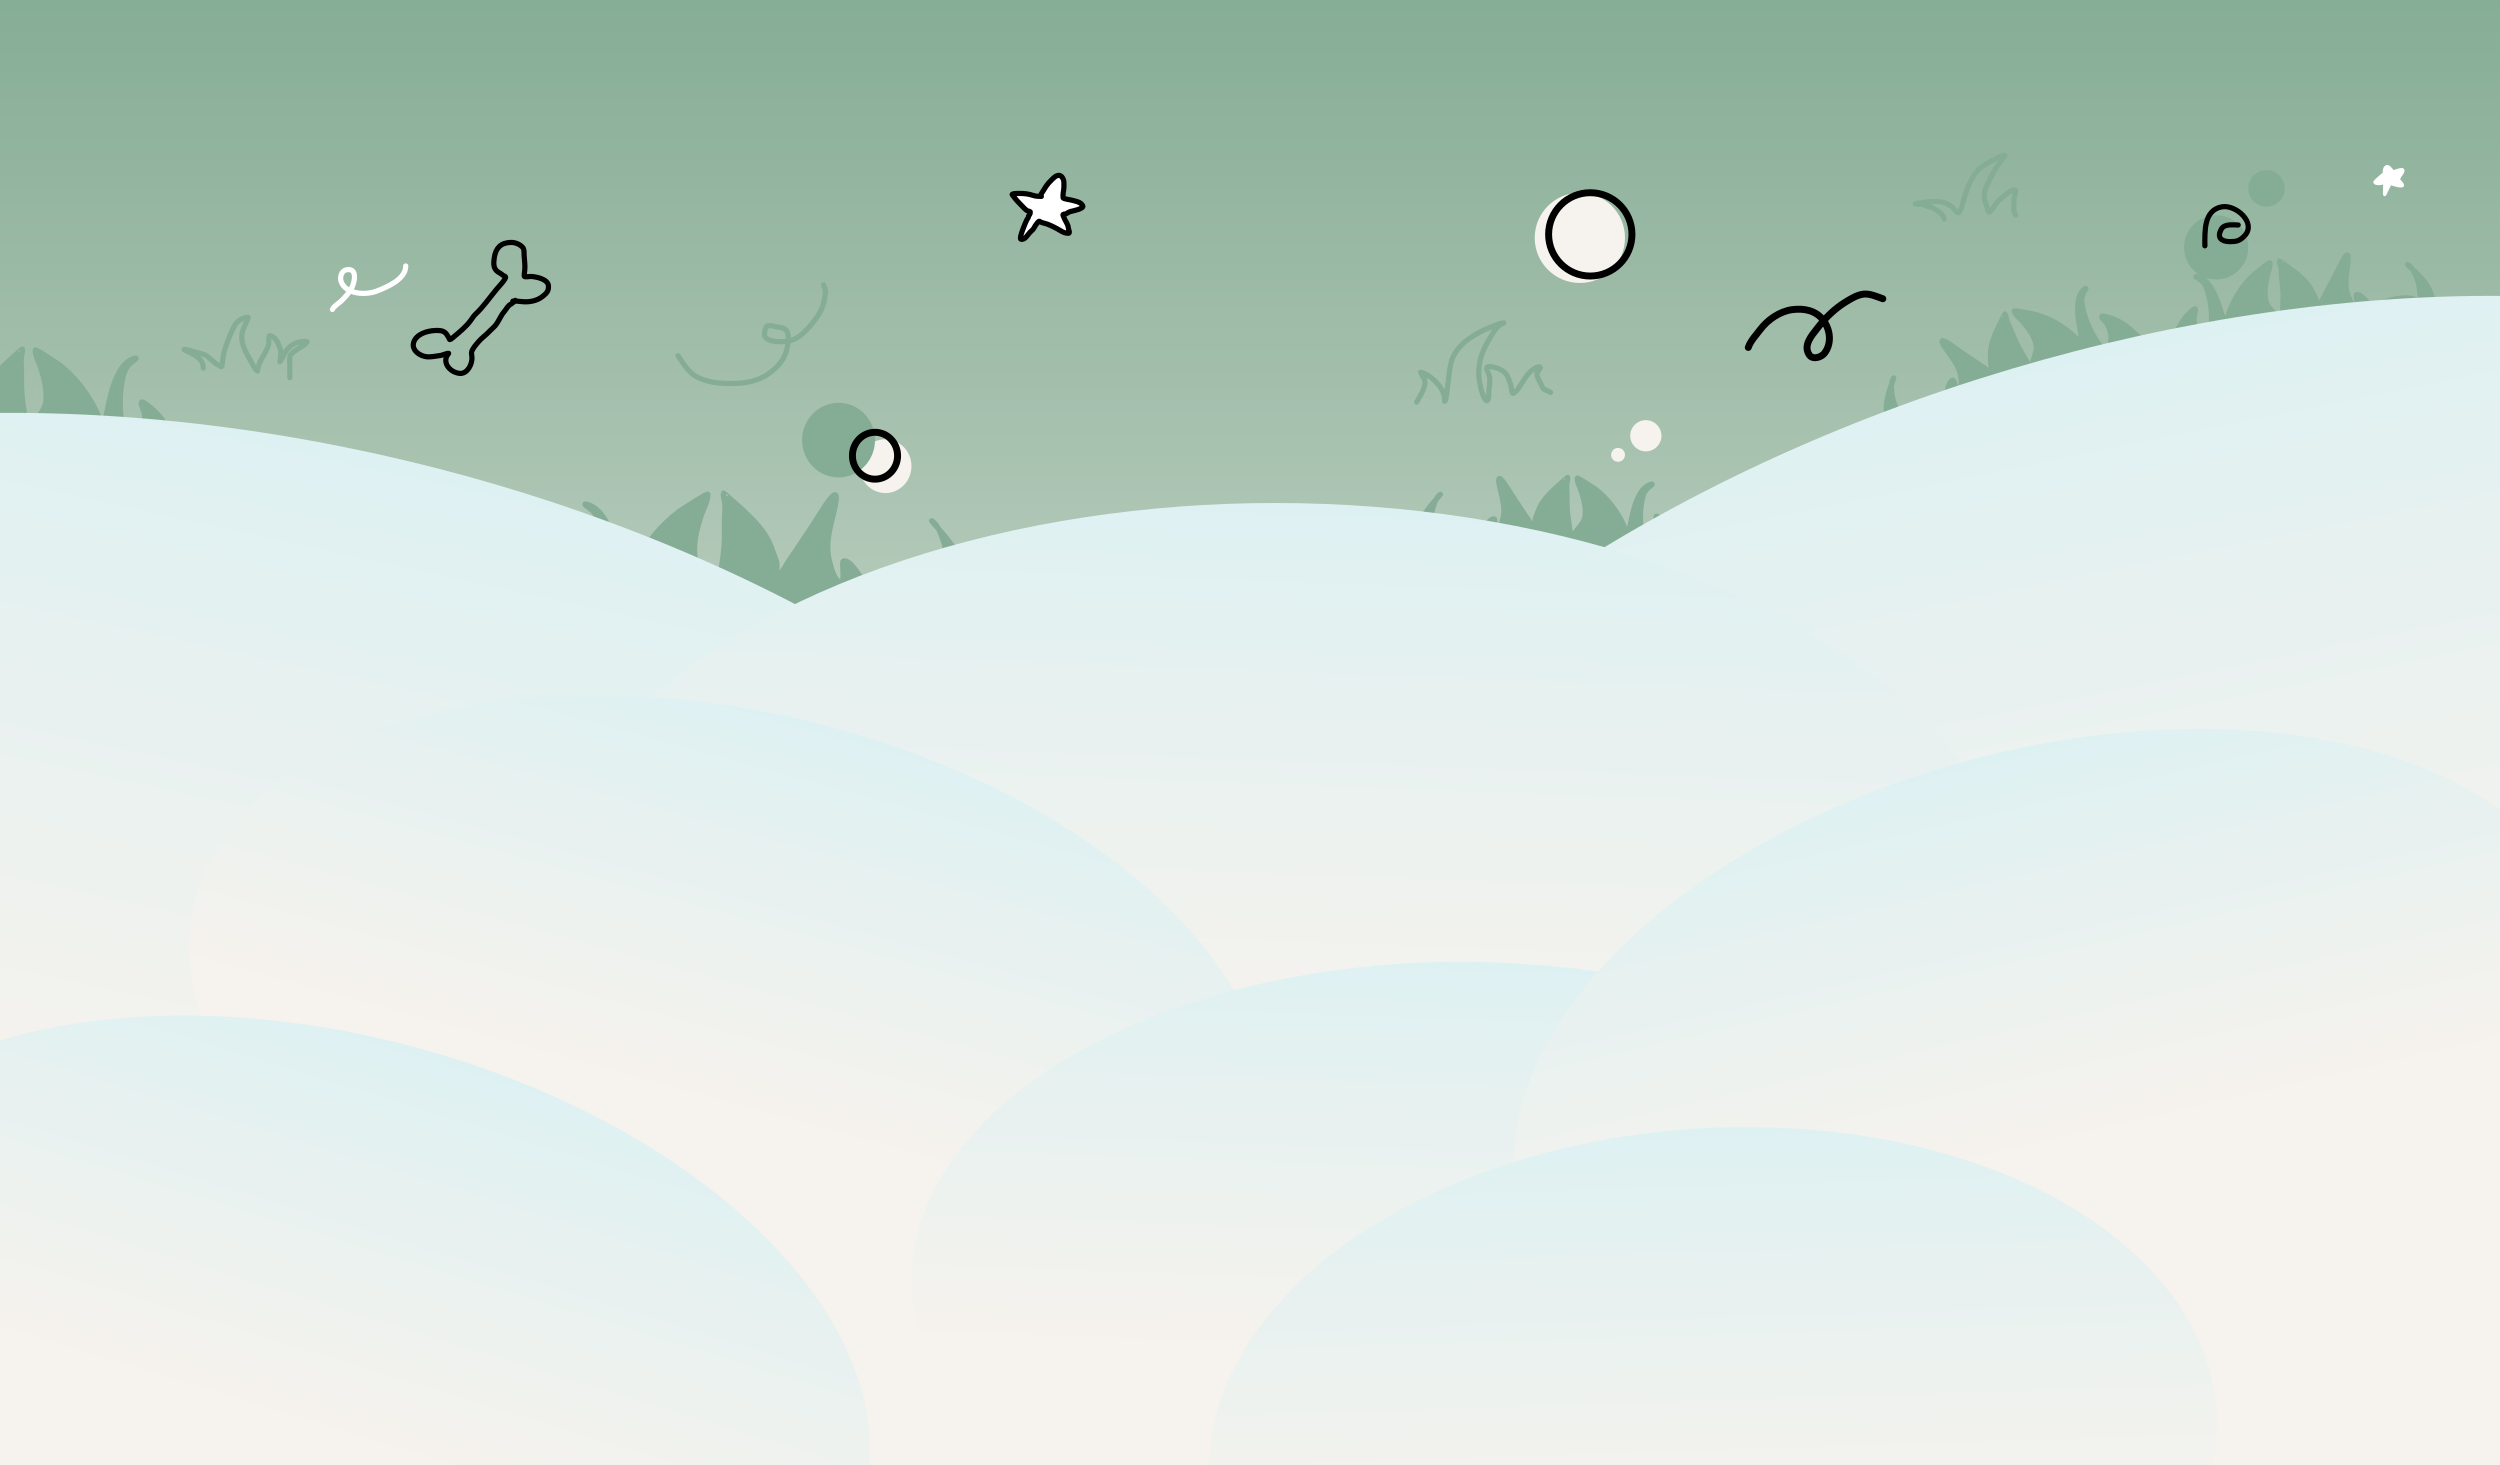 <svg width="1440" height="844" viewBox="0 0 1440 844" fill="none" xmlns="http://www.w3.org/2000/svg">
<rect x="0" y="0" width="1440" height="844" fill="#333333" stroke="none"/>
<g clip-path="url(#clip0_42_299)">
<rect width="1440" height="844" fill="url(#paint0_linear_42_299)"/>
<path d="M307 356C307 353.836 307.694 352.418 308.779 350.512C311.272 346.133 312.845 341.434 315.631 337.184C319.924 330.634 324.975 325.211 331.574 321.047C335.431 318.613 331.871 326.074 331.64 326.96C330.333 331.959 330.84 338.905 333.024 343.391C334.702 346.839 337.064 349.706 338.755 353.06C341.331 358.168 343.357 351.896 344.158 349.075C348.328 334.387 349.591 317.606 345.936 302.688C344.939 298.616 343.236 295.667 339.908 293.085C339.149 292.496 334.631 289.441 338.36 290.537C343.527 292.055 346.901 296.371 349.362 300.957C353.902 309.414 355.67 319.414 357.696 328.658C358.321 331.508 359.568 334.118 359.772 337.053C359.903 338.945 360.532 337.632 360.958 336.531C362.72 331.967 364.325 327.58 366.722 323.268C372.999 311.98 380.525 302.79 390.802 294.849C391.376 294.406 407.734 283.52 407.734 284.722C407.734 289.091 404.902 293.605 403.649 297.658C401.403 304.931 399.586 311.823 400.158 319.479C400.698 326.717 406.995 332.057 411.028 337.511C412.103 338.964 414.322 344.088 414.322 339.536C414.322 332.511 415.865 325.453 416.694 318.466C417.421 312.341 417.287 306.248 417.287 300.075C417.287 296.128 418.018 291.369 416.991 287.499C416.725 286.497 416.429 285.039 416.727 284.003C416.782 283.814 425.755 291.781 426.181 292.17C433.556 298.887 441.686 306.72 444.76 316.474C445.552 318.988 447.358 322.367 447.527 324.967C447.663 327.057 447.527 329.207 447.527 331.304C447.527 332.097 447.34 333.154 447.56 333.918C447.676 334.318 448.332 333.476 448.515 333.101C451.607 326.764 455.69 320.993 459.649 315.167C463.977 308.799 468.16 302.381 472.299 295.894C474.716 292.105 484.005 276.577 481.193 290.896C479.097 301.568 475.028 311.611 477.635 322.55C478.549 326.385 479.848 331.653 482.642 334.702C486.401 338.802 485.475 330.119 485.475 327.907C485.475 327.293 485.026 323.284 485.838 323.105C489.206 322.363 493.19 328.874 494.699 330.912C496.084 332.784 497.567 334.699 498.52 336.825C499.106 338.131 501.047 336.261 501.551 336.008C508.774 332.376 518.584 331.05 526.619 330.749C532.429 330.531 537.292 331.574 542.266 334.571C546.284 336.992 545.362 330.753 545.362 328.103C545.362 321.785 545.144 316.375 542.925 310.332C542.233 308.449 541.581 306.505 540.675 304.727C538.286 302.112 534.689 298.089 537.72 300.761C538.993 301.883 539.921 303.248 540.675 304.727C541.654 305.798 542.429 306.633 542.464 306.674C546.784 311.849 551.097 317.069 553.729 323.334C556.05 328.857 556.759 334.75 557.814 340.581C558.204 342.734 558.783 344.897 558.967 347.082C559.02 347.714 558.766 349.217 558.811 349.667L559 349.663C558.881 349.855 558.827 349.828 558.811 349.667L307 356Z" fill="#85AD95"/>
<path d="M307 356C307 353.836 307.694 352.418 308.779 350.512C311.272 346.133 312.845 341.434 315.631 337.184C319.924 330.634 324.975 325.211 331.574 321.047C335.431 318.613 331.871 326.074 331.64 326.96C330.333 331.959 330.84 338.905 333.024 343.391C334.702 346.838 337.064 349.706 338.755 353.06C341.331 358.168 343.357 351.896 344.158 349.075C348.328 334.387 349.591 317.606 345.936 302.688C344.939 298.616 343.236 295.667 339.908 293.085C339.149 292.496 334.631 289.441 338.36 290.537C343.527 292.055 346.901 296.371 349.362 300.957C353.902 309.414 355.67 319.414 357.696 328.658C358.321 331.508 359.568 334.118 359.772 337.053C359.903 338.945 360.532 337.632 360.958 336.531C362.72 331.967 364.325 327.58 366.722 323.268C372.999 311.98 380.525 302.79 390.802 294.849C391.376 294.406 407.734 283.52 407.734 284.722C407.734 289.091 404.902 293.605 403.649 297.658C401.403 304.931 399.586 311.823 400.158 319.479C400.698 326.717 406.995 332.057 411.028 337.511C412.103 338.964 414.322 344.088 414.322 339.536C414.322 332.511 415.865 325.453 416.694 318.466C417.421 312.341 417.287 306.248 417.287 300.075C417.287 296.128 418.018 291.369 416.991 287.499C416.725 286.497 416.429 285.039 416.727 284.003C416.782 283.814 425.755 291.781 426.181 292.17C433.556 298.887 441.686 306.72 444.76 316.474C445.552 318.988 447.358 322.367 447.527 324.967C447.663 327.057 447.527 329.207 447.527 331.304C447.527 332.097 447.34 333.154 447.56 333.918C447.675 334.318 448.332 333.476 448.515 333.101C451.607 326.764 455.69 320.993 459.649 315.167C463.977 308.799 468.16 302.381 472.299 295.894C474.716 292.105 484.005 276.577 481.193 290.896C479.097 301.568 475.028 311.611 477.635 322.55C478.549 326.385 479.848 331.653 482.642 334.702C486.401 338.802 485.475 330.119 485.475 327.907C485.475 327.293 485.026 323.284 485.838 323.105C489.207 322.363 493.19 328.874 494.699 330.912C496.084 332.784 497.567 334.699 498.52 336.825C499.106 338.131 501.047 336.261 501.551 336.008C508.774 332.376 518.584 331.05 526.619 330.749C532.429 330.531 537.292 331.574 542.266 334.571C546.284 336.992 545.362 330.753 545.362 328.103C545.362 321.785 545.144 316.375 542.925 310.332C541.657 306.882 540.523 303.232 537.72 300.761C533.446 296.994 542.346 306.533 542.464 306.674C546.784 311.849 551.097 317.069 553.729 323.334C556.05 328.857 556.759 334.75 557.814 340.581C558.204 342.734 558.783 344.897 558.967 347.082C559.039 347.939 558.546 350.396 559 349.663L307 356Z" stroke="#85AD95" stroke-width="3" stroke-linecap="round"/>
<path d="M103 261C103 259.197 102.43 258.015 101.539 256.427C99.491 252.778 98.199 248.862 95.911 245.32C92.384 239.861 88.235 235.343 82.814 231.872C79.646 229.844 82.57 236.062 82.76 236.8C83.834 240.966 83.418 246.754 81.624 250.492C80.245 253.365 78.305 255.755 76.915 258.55C74.8 262.806 73.136 257.58 72.478 255.229C69.052 242.989 68.014 229.005 71.016 216.574C71.836 213.18 73.235 210.723 75.968 208.57C76.591 208.08 80.303 205.534 77.24 206.447C72.996 207.712 70.225 211.309 68.202 215.131C64.474 222.179 63.021 230.512 61.356 238.215C60.843 240.59 59.819 242.765 59.652 245.211C59.544 246.787 59.027 245.693 58.678 244.776C57.23 240.972 55.911 237.316 53.942 233.724C48.787 224.317 42.604 216.659 34.162 210.04C33.691 209.671 20.254 200.6 20.254 201.602C20.254 205.242 22.581 209.004 23.609 212.382C25.455 218.442 26.947 224.186 26.478 230.566C26.034 236.597 20.861 241.047 17.548 245.592C16.665 246.804 14.842 251.074 14.842 247.28C14.842 241.426 13.575 235.544 12.894 229.722C12.297 224.617 12.407 219.54 12.407 214.396C12.407 211.107 11.807 207.141 12.651 203.916C12.869 203.081 13.112 201.866 12.867 201.003C12.822 200.845 5.452 207.484 5.101 207.808C-0.957 213.406 -7.635 219.933 -10.16 228.061C-10.811 230.157 -12.294 232.972 -12.433 235.139C-12.545 236.881 -12.433 238.672 -12.433 240.42C-12.433 241.081 -12.279 241.962 -12.46 242.598C-12.555 242.932 -13.094 242.23 -13.245 241.917C-15.784 236.637 -19.138 231.828 -22.391 226.973C-25.946 221.665 -29.381 216.318 -32.781 210.912C-34.767 207.754 -42.397 194.814 -40.087 206.747C-38.365 215.64 -35.023 224.009 -37.165 233.125C-37.916 236.32 -38.982 240.711 -41.278 243.251C-44.365 246.668 -43.605 239.433 -43.605 237.589C-43.605 237.077 -43.236 233.736 -43.902 233.587C-46.67 232.969 -49.942 238.395 -51.181 240.094C-52.319 241.653 -53.538 243.249 -54.32 245.021C-54.801 246.109 -56.396 244.551 -56.809 244.34C-62.743 241.314 -70.801 240.208 -77.401 239.957C-82.174 239.776 -86.168 240.645 -90.254 243.142C-93.555 245.16 -92.798 239.961 -92.798 237.752C-92.798 232.487 -92.619 227.979 -90.795 222.944C-90.227 221.374 -89.691 219.754 -88.947 218.273C-86.985 216.094 -84.03 212.741 -86.52 214.968C-87.566 215.903 -88.328 217.04 -88.947 218.273C-89.751 219.165 -90.388 219.861 -90.416 219.895C-93.965 224.207 -97.508 228.558 -99.671 233.778C-101.577 238.381 -102.159 243.292 -103.026 248.151C-103.346 249.945 -103.822 251.748 -103.973 253.568C-104.017 254.095 -103.808 255.347 -103.845 255.723L-104 255.719C-103.902 255.879 -103.858 255.857 -103.845 255.723L103 261Z" fill="#85AD95"/>
<path d="M103 261C103 259.197 102.43 258.015 101.539 256.427C99.491 252.778 98.199 248.862 95.911 245.32C92.384 239.861 88.235 235.343 82.814 231.872C79.646 229.844 82.57 236.062 82.76 236.8C83.834 240.966 83.418 246.754 81.624 250.492C80.245 253.365 78.305 255.755 76.915 258.55C74.8 262.806 73.136 257.58 72.478 255.229C69.052 242.989 68.014 229.005 71.016 216.574C71.836 213.18 73.235 210.723 75.968 208.57C76.591 208.08 80.303 205.534 77.24 206.447C72.996 207.712 70.225 211.309 68.202 215.131C64.474 222.179 63.021 230.512 61.356 238.215C60.843 240.59 59.819 242.765 59.652 245.211C59.544 246.787 59.027 245.693 58.678 244.776C57.23 240.972 55.911 237.316 53.942 233.724C48.787 224.317 42.604 216.659 34.162 210.04C33.691 209.671 20.254 200.6 20.254 201.602C20.254 205.242 22.581 209.004 23.609 212.382C25.455 218.442 26.947 224.186 26.478 230.566C26.034 236.597 20.861 241.047 17.548 245.592C16.665 246.804 14.842 251.074 14.842 247.28C14.842 241.426 13.575 235.544 12.894 229.722C12.297 224.617 12.407 219.54 12.407 214.396C12.407 211.107 11.807 207.141 12.651 203.916C12.869 203.081 13.112 201.866 12.867 201.003C12.822 200.845 5.452 207.484 5.101 207.808C-0.957 213.406 -7.635 219.933 -10.16 228.061C-10.811 230.157 -12.294 232.972 -12.433 235.139C-12.545 236.881 -12.433 238.672 -12.433 240.42C-12.433 241.081 -12.279 241.962 -12.46 242.598C-12.555 242.932 -13.094 242.23 -13.245 241.917C-15.784 236.637 -19.138 231.828 -22.391 226.973C-25.946 221.665 -29.381 216.318 -32.781 210.912C-34.767 207.754 -42.397 194.814 -40.087 206.747C-38.365 215.64 -35.023 224.009 -37.165 233.125C-37.916 236.32 -38.982 240.711 -41.278 243.251C-44.365 246.668 -43.605 239.433 -43.605 237.589C-43.605 237.077 -43.236 233.736 -43.902 233.587C-46.67 232.969 -49.942 238.395 -51.181 240.094C-52.319 241.653 -53.538 243.249 -54.32 245.021C-54.801 246.109 -56.396 244.551 -56.809 244.34C-62.743 241.314 -70.801 240.208 -77.401 239.957C-82.174 239.776 -86.168 240.645 -90.254 243.142C-93.555 245.16 -92.798 239.961 -92.798 237.752C-92.798 232.487 -92.619 227.979 -90.795 222.944C-89.754 220.068 -88.823 217.027 -86.52 214.968C-83.01 211.828 -90.32 219.778 -90.416 219.895C-93.965 224.207 -97.508 228.558 -99.671 233.778C-101.577 238.381 -102.159 243.292 -103.026 248.151C-103.346 249.945 -103.822 251.748 -103.973 253.568C-104.032 254.283 -103.627 256.33 -104 255.719L103 261Z" stroke="#85AD95" stroke-width="3" stroke-linecap="round"/>
<path d="M970 319C970 317.678 969.576 316.811 968.913 315.646C967.39 312.97 966.428 310.099 964.726 307.501C962.102 303.498 959.015 300.185 954.982 297.64C952.626 296.153 954.801 300.712 954.942 301.253C955.741 304.308 955.431 308.553 954.097 311.294C953.071 313.401 951.628 315.153 950.594 317.203C949.02 320.325 947.782 316.492 947.293 314.768C944.744 305.792 943.972 295.537 946.205 286.421C946.815 283.932 947.856 282.13 949.889 280.552C950.353 280.192 953.115 278.325 950.836 278.995C947.678 279.922 945.616 282.56 944.112 285.363C941.338 290.531 940.257 296.642 939.019 302.291C938.637 304.033 937.875 305.628 937.751 307.422C937.67 308.577 937.286 307.775 937.026 307.102C935.949 304.313 934.968 301.632 933.503 298.997C929.667 292.099 925.068 286.483 918.787 281.63C918.437 281.359 908.44 274.706 908.44 275.441C908.44 278.111 910.171 280.869 910.936 283.346C912.31 287.791 913.42 292.003 913.07 296.682C912.74 301.105 908.892 304.368 906.427 307.701C905.77 308.589 904.414 311.721 904.414 308.939C904.414 304.646 903.471 300.332 902.965 296.063C902.521 292.319 902.602 288.596 902.602 284.824C902.602 282.411 902.156 279.503 902.784 277.138C902.946 276.526 903.127 275.635 902.945 275.002C902.911 274.886 897.428 279.755 897.167 279.993C892.66 284.098 887.692 288.884 885.813 294.845C885.329 296.382 884.226 298.446 884.122 300.035C884.039 301.313 884.122 302.626 884.122 303.908C884.122 304.393 884.237 305.039 884.102 305.505C884.032 305.75 883.63 305.235 883.518 305.006C881.629 301.134 879.134 297.607 876.714 294.047C874.069 290.155 871.513 286.233 868.984 282.268C867.507 279.953 861.83 270.464 863.549 279.214C864.83 285.736 867.316 291.873 865.723 298.558C865.164 300.902 864.371 304.121 862.663 305.984C860.366 308.49 860.932 303.184 860.932 301.832C860.932 301.457 861.206 299.007 860.71 298.897C858.652 298.444 856.217 302.423 855.295 303.669C854.448 304.813 853.542 305.983 852.96 307.282C852.602 308.08 851.416 306.937 851.108 306.783C846.694 304.563 840.698 303.753 835.788 303.569C832.238 303.436 829.266 304.073 826.226 305.904C823.771 307.384 824.334 303.571 824.334 301.952C824.334 298.091 824.467 294.785 825.824 291.092C826.247 289.941 826.645 288.753 827.199 287.667C828.659 286.069 830.857 283.61 829.004 285.243C828.227 285.929 827.659 286.763 827.199 287.667C826.601 288.321 826.126 288.831 826.106 288.856C823.465 292.019 820.829 295.209 819.221 299.037C817.803 302.412 817.37 306.014 816.725 309.578C816.487 310.893 816.132 312.215 816.02 313.55C815.988 313.937 816.143 314.855 816.116 315.13L816 315.127C816.073 315.245 816.106 315.228 816.116 315.13L970 319Z" fill="#85AD95"/>
<path d="M970 319C970 317.678 969.576 316.811 968.913 315.646C967.39 312.97 966.428 310.099 964.726 307.501C962.102 303.498 959.015 300.185 954.982 297.64C952.626 296.153 954.801 300.712 954.942 301.253C955.741 304.308 955.431 308.553 954.097 311.294C953.071 313.401 951.628 315.153 950.594 317.203C949.02 320.325 947.782 316.492 947.293 314.768C944.744 305.792 943.972 295.537 946.205 286.421C946.815 283.932 947.856 282.13 949.889 280.552C950.353 280.192 953.115 278.325 950.836 278.995C947.678 279.922 945.616 282.56 944.112 285.363C941.338 290.531 940.257 296.642 939.019 302.291C938.637 304.033 937.875 305.628 937.751 307.422C937.67 308.577 937.286 307.775 937.026 307.102C935.949 304.313 934.968 301.632 933.503 298.997C929.667 292.099 925.068 286.483 918.787 281.63C918.437 281.359 908.44 274.706 908.44 275.441C908.44 278.111 910.171 280.869 910.936 283.346C912.31 287.791 913.42 292.003 913.07 296.682C912.74 301.105 908.892 304.368 906.427 307.701C905.77 308.589 904.414 311.721 904.414 308.939C904.414 304.646 903.471 300.332 902.965 296.063C902.521 292.319 902.602 288.596 902.602 284.824C902.602 282.411 902.156 279.503 902.784 277.138C902.946 276.526 903.127 275.635 902.945 275.002C902.911 274.886 897.428 279.755 897.167 279.993C892.66 284.098 887.692 288.884 885.813 294.845C885.329 296.382 884.226 298.446 884.122 300.035C884.039 301.313 884.122 302.626 884.122 303.908C884.122 304.393 884.237 305.039 884.102 305.505C884.032 305.75 883.63 305.235 883.518 305.006C881.629 301.134 879.134 297.607 876.714 294.047C874.069 290.155 871.513 286.233 868.984 282.268C867.507 279.953 861.83 270.464 863.549 279.214C864.83 285.736 867.316 291.873 865.723 298.558C865.164 300.902 864.371 304.121 862.663 305.984C860.366 308.49 860.932 303.184 860.932 301.832C860.932 301.457 861.206 299.007 860.71 298.897C858.652 298.444 856.217 302.423 855.295 303.669C854.448 304.813 853.542 305.983 852.96 307.282C852.602 308.08 851.416 306.937 851.108 306.783C846.694 304.563 840.698 303.753 835.789 303.569C832.238 303.436 829.266 304.073 826.226 305.904C823.771 307.384 824.334 303.571 824.334 301.952C824.334 298.091 824.467 294.785 825.824 291.092C826.598 288.983 827.291 286.753 829.004 285.243C831.616 282.941 826.177 288.77 826.106 288.856C823.465 292.019 820.829 295.209 819.221 299.037C817.803 302.412 817.37 306.014 816.725 309.578C816.487 310.893 816.132 312.215 816.02 313.55C815.976 314.074 816.277 315.575 816 315.127L970 319Z" stroke="#85AD95" stroke-width="3" stroke-linecap="round"/>
<path d="M1233.6 196.19C1233.09 194.966 1232.37 194.324 1231.32 193.498C1228.89 191.598 1226.92 189.305 1224.36 187.546C1220.41 184.836 1216.3 182.938 1211.6 182.111C1208.86 181.627 1212.6 185.023 1212.94 185.47C1214.83 187.995 1216.15 192.04 1215.96 195.083C1215.81 197.422 1215.13 199.59 1214.95 201.879C1214.68 205.364 1212.08 202.286 1210.98 200.876C1205.22 193.534 1200.62 184.336 1199.23 175.053C1198.85 172.519 1199.13 170.457 1200.42 168.226C1200.71 167.717 1202.56 164.943 1200.7 166.426C1198.13 168.481 1197.22 171.703 1196.89 174.867C1196.28 180.701 1197.6 186.766 1198.59 192.463C1198.9 194.22 1198.8 195.984 1199.36 197.692C1199.73 198.792 1199.07 198.195 1198.57 197.671C1196.52 195.497 1194.59 193.388 1192.24 191.504C1186.08 186.573 1179.69 183.118 1172.04 181.006C1171.62 180.888 1159.84 178.519 1160.12 179.199C1161.13 181.669 1163.78 183.567 1165.43 185.569C1168.38 189.162 1171 192.64 1172.45 197.102C1173.82 201.321 1171.5 205.798 1170.48 209.817C1170.21 210.887 1170.14 214.299 1169.09 211.725C1167.46 207.752 1164.95 204.117 1162.87 200.358C1161.04 197.061 1159.7 193.584 1158.27 190.094C1157.36 187.861 1155.85 185.339 1155.53 182.912C1155.45 182.284 1155.28 181.391 1154.87 180.874C1154.8 180.78 1151.56 187.363 1151.41 187.682C1148.8 193.188 1146.01 199.5 1146.53 205.728C1146.67 207.334 1146.43 209.663 1146.93 211.172C1147.34 212.386 1147.92 213.57 1148.4 214.756C1148.58 215.205 1148.94 215.759 1148.99 216.242C1149.01 216.495 1148.45 216.171 1148.26 216.001C1145.04 213.133 1141.4 210.815 1137.81 208.436C1133.89 205.836 1130.04 203.175 1126.19 200.465C1123.95 198.881 1115.1 192.25 1120.01 199.697C1123.66 205.248 1128.29 209.985 1129.35 216.776C1129.72 219.156 1130.2 222.436 1129.33 224.807C1128.15 227.996 1126.66 222.872 1126.15 221.62C1126.01 221.273 1125.34 218.902 1124.84 218.989C1122.76 219.349 1122.01 223.953 1121.63 225.455C1121.28 226.835 1120.89 228.261 1120.84 229.684C1120.81 230.559 1119.28 229.95 1118.94 229.924C1114.01 229.542 1108.15 231.063 1103.54 232.753C1100.21 233.975 1097.7 235.69 1095.58 238.537C1093.86 240.837 1092.94 237.095 1092.33 235.596C1090.87 232.023 1089.74 228.912 1089.59 224.981C1089.55 223.756 1089.47 222.506 1089.57 221.29C1090.31 219.258 1091.42 216.15 1090.32 218.363C1089.86 219.292 1089.65 220.279 1089.57 221.29C1089.26 222.123 1089.02 222.774 1089.01 222.805C1087.76 226.732 1086.53 230.683 1086.49 234.836C1086.46 238.497 1087.42 241.994 1088.17 245.536C1088.45 246.843 1088.63 248.201 1089.03 249.479C1089.14 249.849 1089.64 250.64 1089.71 250.905L1089.61 250.946C1089.72 251.028 1089.74 251 1089.71 250.905L1233.6 196.19Z" fill="#85AD95"/>
<path d="M1233.6 196.19C1233.09 194.966 1232.37 194.324 1231.32 193.498C1228.89 191.598 1226.92 189.305 1224.36 187.546C1220.41 184.836 1216.3 182.938 1211.6 182.111C1208.86 181.627 1212.6 185.023 1212.94 185.47C1214.83 187.995 1216.15 192.04 1215.96 195.083C1215.81 197.422 1215.13 199.59 1214.95 201.879C1214.68 205.364 1212.08 202.286 1210.98 200.876C1205.22 193.534 1200.62 184.336 1199.23 175.053C1198.85 172.519 1199.13 170.457 1200.42 168.226C1200.71 167.717 1202.56 164.943 1200.7 166.426C1198.13 168.481 1197.22 171.703 1196.89 174.867C1196.28 180.701 1197.6 186.766 1198.59 192.463C1198.9 194.22 1198.8 195.984 1199.36 197.692C1199.73 198.792 1199.07 198.195 1198.57 197.671C1196.52 195.497 1194.59 193.388 1192.24 191.504C1186.08 186.573 1179.69 183.118 1172.04 181.006C1171.62 180.888 1159.84 178.519 1160.12 179.199C1161.13 181.669 1163.78 183.567 1165.43 185.569C1168.38 189.162 1171 192.64 1172.45 197.102C1173.82 201.321 1171.5 205.798 1170.48 209.817C1170.21 210.887 1170.14 214.299 1169.09 211.725C1167.46 207.752 1164.95 204.117 1162.87 200.358C1161.04 197.061 1159.7 193.584 1158.27 190.094C1157.36 187.861 1155.85 185.339 1155.53 182.912C1155.45 182.284 1155.28 181.391 1154.87 180.874C1154.8 180.78 1151.56 187.363 1151.41 187.682C1148.8 193.188 1146.01 199.5 1146.53 205.728C1146.67 207.334 1146.43 209.663 1146.93 211.172C1147.34 212.386 1147.92 213.57 1148.4 214.756C1148.58 215.205 1148.94 215.759 1148.99 216.242C1149.01 216.495 1148.45 216.171 1148.26 216.001C1145.04 213.133 1141.4 210.815 1137.81 208.436C1133.89 205.836 1130.04 203.175 1126.19 200.465C1123.95 198.881 1115.1 192.25 1120.01 199.697C1123.66 205.248 1128.29 209.985 1129.35 216.776C1129.72 219.156 1130.2 222.436 1129.33 224.807C1128.15 227.996 1126.66 222.872 1126.15 221.62C1126.01 221.273 1125.34 218.902 1124.84 218.989C1122.76 219.349 1122.01 223.953 1121.63 225.455C1121.28 226.835 1120.89 228.261 1120.84 229.684C1120.81 230.559 1119.28 229.95 1118.94 229.924C1114.01 229.542 1108.15 231.063 1103.54 232.753C1100.21 233.975 1097.7 235.69 1095.58 238.537C1093.86 240.837 1092.94 237.095 1092.33 235.596C1090.87 232.023 1089.74 228.912 1089.59 224.981C1089.51 222.736 1089.31 220.41 1090.32 218.363C1091.87 215.243 1089.04 222.699 1089.01 222.805C1087.76 226.732 1086.53 230.683 1086.49 234.836C1086.46 238.497 1087.42 241.994 1088.17 245.536C1088.45 246.843 1088.63 248.201 1089.03 249.479C1089.19 249.981 1090.03 251.256 1089.61 250.946L1233.6 196.19Z" stroke="#85AD95" stroke-width="3" stroke-linecap="round"/>
<path d="M1250.77 201.062C1250.64 199.747 1250.97 198.841 1251.51 197.613C1252.74 194.794 1253.4 191.838 1254.82 189.078C1257.02 184.823 1259.74 181.207 1263.49 178.257C1265.68 176.533 1263.99 181.294 1263.91 181.846C1263.43 184.968 1264.18 189.157 1265.79 191.745C1267.03 193.734 1268.65 195.327 1269.89 197.258C1271.78 200.199 1272.61 196.259 1272.92 194.493C1274.52 185.301 1274.22 175.022 1271.05 166.186C1270.19 163.775 1268.97 162.09 1266.78 160.732C1266.28 160.422 1263.34 158.852 1265.68 159.282C1268.91 159.876 1271.24 162.285 1273.03 164.917C1276.32 169.769 1278.03 175.734 1279.85 181.224C1280.41 182.917 1281.33 184.424 1281.65 186.195C1281.85 187.336 1282.14 186.498 1282.33 185.802C1283.11 182.916 1283.81 180.148 1284.99 177.375C1288.09 170.115 1292.08 164.052 1297.83 158.572C1298.15 158.266 1307.4 150.611 1307.47 151.342C1307.75 153.997 1306.32 156.921 1305.81 159.464C1304.91 164.027 1304.24 168.332 1305.08 172.948C1305.86 177.313 1310.03 180.159 1312.83 183.218C1313.57 184.033 1315.25 187.007 1314.96 184.24C1314.51 179.97 1315 175.582 1315.06 171.283C1315.11 167.513 1314.65 163.819 1314.25 160.067C1314 157.668 1314.15 154.729 1313.28 152.442C1313.05 151.85 1312.78 150.983 1312.89 150.334C1312.91 150.216 1318.87 154.488 1319.16 154.697C1324.07 158.312 1329.51 162.556 1331.99 168.289C1332.64 169.767 1333.95 171.706 1334.22 173.276C1334.43 174.538 1334.48 175.853 1334.62 177.128C1334.67 177.609 1334.62 178.264 1334.8 178.714C1334.9 178.95 1335.25 178.397 1335.33 178.157C1336.81 174.109 1338.92 170.342 1340.96 166.55C1343.19 162.404 1345.32 158.238 1347.43 154.032C1348.65 151.576 1353.31 141.548 1352.51 150.429C1351.92 157.049 1350.08 163.412 1352.36 169.895C1353.16 172.167 1354.28 175.287 1356.18 176.963C1358.72 179.216 1357.61 173.998 1357.47 172.653C1357.43 172.28 1356.9 169.871 1357.38 169.711C1359.38 169.046 1362.22 172.751 1363.26 173.894C1364.23 174.944 1365.25 176.013 1365.96 177.245C1366.4 178.002 1367.46 176.742 1367.75 176.556C1371.91 173.89 1377.79 172.46 1382.65 171.767C1386.17 171.266 1389.19 171.591 1392.41 173.097C1395 174.313 1394.05 170.58 1393.88 168.969C1393.48 165.129 1393 161.854 1391.27 158.323C1390.73 157.222 1390.21 156.082 1389.55 155.059C1387.93 153.621 1385.49 151.404 1387.5 152.836C1388.34 153.437 1388.99 154.208 1389.55 155.059C1390.21 155.648 1390.73 156.106 1390.76 156.128C1393.71 158.999 1396.66 161.898 1398.66 165.539C1400.42 168.748 1401.23 172.286 1402.24 175.763C1402.61 177.046 1403.1 178.324 1403.35 179.641C1403.43 180.021 1403.37 180.951 1403.42 181.222L1403.54 181.207C1403.48 181.331 1403.44 181.318 1403.42 181.222L1250.77 201.062Z" fill="#85AD95"/>
<path d="M1250.77 201.062C1250.64 199.747 1250.97 198.841 1251.51 197.613C1252.74 194.794 1253.4 191.838 1254.82 189.078C1257.02 184.823 1259.74 181.207 1263.49 178.257C1265.68 176.533 1263.99 181.294 1263.91 181.846C1263.43 184.968 1264.18 189.157 1265.79 191.745C1267.03 193.734 1268.65 195.327 1269.89 197.258C1271.78 200.199 1272.61 196.259 1272.92 194.493C1274.52 185.301 1274.22 175.022 1271.05 166.186C1270.19 163.775 1268.97 162.09 1266.78 160.732C1266.28 160.422 1263.34 158.852 1265.68 159.282C1268.91 159.876 1271.24 162.285 1273.03 164.917C1276.32 169.769 1278.03 175.734 1279.85 181.224C1280.41 182.917 1281.33 184.424 1281.65 186.195C1281.85 187.336 1282.14 186.498 1282.33 185.802C1283.11 182.916 1283.81 180.148 1284.99 177.375C1288.09 170.115 1292.08 164.052 1297.83 158.572C1298.15 158.266 1307.4 150.611 1307.47 151.342C1307.75 153.997 1306.32 156.921 1305.81 159.464C1304.91 164.027 1304.24 168.332 1305.08 172.948C1305.86 177.313 1310.03 180.159 1312.83 183.218C1313.57 184.033 1315.25 187.007 1314.96 184.24C1314.51 179.97 1315 175.582 1315.06 171.283C1315.11 167.513 1314.65 163.819 1314.25 160.067C1314 157.668 1314.15 154.729 1313.28 152.442C1313.05 151.85 1312.78 150.983 1312.89 150.334C1312.91 150.216 1318.87 154.488 1319.16 154.697C1324.07 158.312 1329.51 162.556 1331.99 168.289C1332.64 169.767 1333.95 171.706 1334.22 173.276C1334.43 174.538 1334.48 175.853 1334.62 177.128C1334.67 177.609 1334.62 178.264 1334.8 178.714C1334.9 178.95 1335.25 178.397 1335.33 178.157C1336.81 174.109 1338.92 170.342 1340.96 166.55C1343.19 162.404 1345.32 158.238 1347.43 154.032C1348.65 151.576 1353.31 141.548 1352.51 150.429C1351.92 157.049 1350.08 163.412 1352.36 169.895C1353.16 172.167 1354.28 175.287 1356.18 176.963C1358.72 179.216 1357.61 173.998 1357.47 172.653C1357.43 172.28 1356.9 169.871 1357.38 169.711C1359.38 169.046 1362.22 172.751 1363.26 173.894C1364.23 174.944 1365.25 176.013 1365.96 177.245C1366.4 178.002 1367.46 176.742 1367.75 176.556C1371.91 173.89 1377.79 172.46 1382.65 171.767C1386.17 171.266 1389.19 171.591 1392.41 173.097C1395 174.313 1394.05 170.58 1393.88 168.969C1393.48 165.129 1393 161.854 1391.27 158.323C1390.28 156.306 1389.36 154.16 1387.5 152.836C1384.66 150.818 1390.68 156.05 1390.76 156.128C1393.71 158.999 1396.66 161.898 1398.66 165.539C1400.42 168.748 1401.23 172.286 1402.24 175.763C1402.61 177.046 1403.1 178.324 1403.35 179.641C1403.45 180.157 1403.31 181.681 1403.54 181.207L1250.77 201.062Z" stroke="#85AD95" stroke-width="3" stroke-linecap="round"/>
<ellipse cx="583.599" cy="333.23" rx="583.599" ry="333.23" transform="matrix(0.984 0.178 -0.072 0.997 -396.14 149.785)" fill="url(#paint1_linear_42_299)"/>
<ellipse cx="587.667" cy="332.276" rx="587.667" ry="332.276" transform="matrix(0.973 -0.233 0.095 0.995 642 334.586)" fill="url(#paint2_linear_42_299)"/>
<ellipse cx="587.667" cy="332.276" rx="587.667" ry="332.276" transform="matrix(0.973 -0.233 0.095 0.995 956 585.586)" fill="#F6F2ED"/>
<ellipse cx="430.987" cy="249.441" rx="430.987" ry="249.441" transform="matrix(1 0.001 -0.001 1 304.269 289.303)" fill="url(#paint3_linear_42_299)"/>
<ellipse cx="316.788" cy="183.346" rx="316.788" ry="183.346" transform="matrix(0.974 0.229 -0.228 0.974 153.541 342)" fill="url(#paint4_linear_42_299)"/>
<ellipse cx="316.788" cy="183.346" rx="316.788" ry="183.346" transform="matrix(1 0 0.001 1 525 554)" fill="url(#paint5_linear_42_299)"/>
<ellipse cx="316.788" cy="183.346" rx="316.788" ry="183.346" transform="matrix(0.966 0.259 -0.258 0.966 -67.382 521)" fill="url(#paint6_linear_42_299)"/>
<ellipse cx="316.788" cy="183.346" rx="316.788" ry="183.346" transform="matrix(0.966 -0.259 0.26 0.966 828 519.981)" fill="url(#paint7_linear_42_299)"/>
<ellipse cx="290.449" cy="183.346" rx="290.449" ry="183.346" transform="matrix(0.998 -0.07 0.071 0.997 684 670.619)" fill="url(#paint8_linear_42_299)"/>
<path d="M1007 200.118C1008.34 196.274 1011.48 193.034 1013.9 189.821C1018.17 184.159 1025.19 179.314 1032.28 178.357C1039.03 177.446 1046.03 178.764 1050.28 184.531C1054.27 189.939 1055.27 197.918 1050.85 203.506C1049.03 205.813 1044.14 207.424 1042.15 204.431C1038.44 198.861 1043.49 193.34 1046.95 188.865C1051.48 183.004 1056.8 177.801 1063.11 173.912C1066.09 172.068 1070 169.707 1073.59 169.4C1077.29 169.082 1081.07 170.88 1084.5 172.073" stroke="black" stroke-width="4" stroke-linecap="round"/>
<circle cx="910" cy="137" r="26" fill="#F6F2ED"/>
<circle cx="4" cy="4" r="4" transform="matrix(1 0 0 -1 928 266)" fill="#F6F2ED"/>
<circle cx="9" cy="9" r="9" transform="matrix(1 0 0 -1 939 260)" fill="#F6F2ED"/>
<ellipse cx="15" cy="15.5" rx="15" ry="15.5" transform="matrix(1 0 0 -1 495 284)" fill="#F6F2ED"/>
<ellipse cx="21" cy="21.5" rx="21" ry="21.5" transform="matrix(1 0 0 -1 462 275)" fill="#85AD95"/>
<circle cx="10.5" cy="10.5" r="10.5" transform="matrix(1 0 0 -1 1295 119)" fill="#85AD95"/>
<circle cx="18.5" cy="18.5" r="18.5" transform="matrix(1 0 0 -1 1258 161)" fill="#85AD95"/>
<circle cx="916" cy="135" r="24" stroke="black" stroke-width="4"/>
<path d="M517 262.5C517 254.982 511.118 249 504 249C496.882 249 491 254.982 491 262.5C491 270.018 496.882 276 504 276C511.118 276 517 270.018 517 262.5Z" stroke="black" stroke-width="4"/>
<path d="M390.5 204.826C393.185 208.889 396.553 214.419 400.975 216.861C407.262 220.333 414.208 220.873 421.201 220.873C428.932 220.873 436.642 219.737 443.062 215.004C448.015 211.351 452.072 206.93 453.351 200.703C453.97 197.687 455.198 191.59 452.014 189.447C450.277 188.278 447.972 188.633 446.052 187.961C445.424 187.742 442.36 187.341 441.724 187.85C440.846 188.553 440.313 191.289 440.313 192.438C440.313 196.677 447.392 196.843 450.305 196.802C457.451 196.702 461.306 193.687 465.943 188.482C470.823 183.004 474.497 177.75 475.23 170.317C475.387 168.727 475.724 167.001 474.914 165.544C474.677 165.118 474.413 164.518 474.413 164.04" stroke="#85AD95" stroke-width="3" stroke-linecap="round"/>
<path d="M601.218 109.41C600.662 110.362 599.393 111.989 599.187 113.117C597.72 113.103 596.447 113.017 594.982 112.529C592.451 111.685 589.965 111.418 587.292 111.418C586.782 111.418 582.376 111.368 583.075 112.222C583.668 112.947 584.269 113.694 584.823 114.442C585.965 115.984 587.522 117.298 588.792 118.742C589.586 119.644 590.78 120.834 591.816 121.435C592.137 121.621 593.368 121.666 593.434 122.061C593.531 122.64 593.073 123.895 592.595 124.223C592.247 124.462 592.479 124.815 592.359 125.144C592.184 125.625 591.679 126.149 591.438 126.632C590.714 128.08 586.743 137.402 588.036 137.771C590.402 138.447 592.01 135.004 593.328 133.743C594.291 132.822 595.187 132.182 595.785 130.932C596.26 129.939 597.11 128.913 597.781 128.038C598.613 126.952 598.836 127.634 599.718 128.026C600.789 128.502 602.039 128.62 603.179 129.066C605.73 130.064 608.31 131.343 610.656 132.763C612.266 133.737 613.531 134.381 615.393 134.381C616.618 134.381 615.365 132.007 615.346 131.286C615.293 129.287 613.49 127.133 612.818 125.286C612.502 124.416 611.653 123.325 613.113 123.325C614.301 123.325 615.539 122.029 616.716 121.789C617.716 121.586 624.507 120.196 623.685 118.553C622.489 116.161 619.364 115.938 617.153 115.257C616.72 115.124 612.436 114.542 612.369 113.97C612.264 113.078 612.233 111.863 612.416 110.993C612.861 108.882 612.893 106.699 612.782 104.544C612.715 103.237 611.484 101 610.03 101C608.045 101 606.737 102.638 605.353 103.977C603.628 105.644 602.433 107.331 601.218 109.41Z" fill="white"/>
<path d="M599.187 113.119C599.392 111.992 600.662 110.363 601.218 109.41C602.433 107.331 603.628 105.644 605.353 103.977C606.737 102.638 608.045 101 610.03 101C611.484 101 612.715 103.237 612.782 104.544C612.893 106.699 612.861 108.882 612.416 110.993C612.233 111.863 612.264 113.078 612.369 113.97C612.436 114.542 616.72 115.124 617.153 115.257C619.364 115.938 622.489 116.161 623.685 118.553C624.507 120.196 617.716 121.586 616.716 121.789C615.539 122.029 614.301 123.325 613.113 123.325C611.653 123.325 612.502 124.416 612.818 125.286C613.49 127.133 615.293 129.287 615.346 131.286C615.365 132.007 616.618 134.381 615.393 134.381C613.531 134.381 612.266 133.737 610.656 132.763C608.31 131.343 605.73 130.064 603.179 129.066C602.039 128.62 600.789 128.502 599.718 128.026C598.836 127.634 598.613 126.952 597.781 128.038C597.11 128.913 596.26 129.939 595.785 130.932C595.187 132.182 594.291 132.822 593.328 133.743C592.01 135.004 590.402 138.447 588.036 137.771C586.743 137.402 590.714 128.08 591.438 126.632C591.679 126.149 592.184 125.625 592.359 125.144C592.479 124.815 592.247 124.462 592.595 124.223C593.073 123.895 593.531 122.64 593.434 122.061C593.368 121.666 592.137 121.621 591.816 121.435C590.78 120.834 589.586 119.644 588.792 118.742C587.522 117.298 585.965 115.984 584.823 114.442C584.269 113.694 583.668 112.947 583.075 112.222C582.376 111.368 586.782 111.418 587.292 111.418C589.965 111.418 592.451 111.685 594.982 112.529C596.655 113.087 598.077 113.119 599.824 113.119" stroke="black" stroke-width="3" stroke-linecap="round"/>
<path d="M295.419 173.451C296.958 173.35 298.632 173.513 300.174 173.694C304.617 174.213 309.216 173.462 312.721 170.607C314.86 168.865 316.093 167.611 315.898 164.648C315.645 160.806 308.952 159.391 305.765 159.227C305.231 159.199 302.016 159.805 301.97 159.1C301.898 158.009 302.171 156.609 302.269 155.511C302.513 152.786 302.083 149.968 301.904 147.246C301.811 145.845 302.088 143.633 301.076 142.502C299.427 140.658 296.702 139.584 294.264 139.639C288.412 139.769 285.478 142.941 284.68 148.578C284.259 151.549 284.037 154.796 286.815 156.607C287.786 157.241 288.933 157.796 289.762 158.614C290.131 158.978 290.964 158.991 291.206 159.451C291.743 160.473 286.723 165.769 285.97 166.677C282.004 171.456 278.505 176.636 273.958 180.911C272.864 181.94 272.059 183.268 271.179 184.485C268.618 188.031 264.997 191.012 261.659 193.797C260.997 194.349 260.302 194.966 259.586 195.44C258.786 195.97 258.873 195.188 258.45 194.444C256.902 191.728 255.967 190.512 252.59 190.368C248.099 190.177 241.678 191.435 239.05 195.542C235.607 200.922 241.565 205.447 246.629 205.553C249.094 205.605 251.44 205.005 253.853 204.741C254.497 204.67 259.077 202.856 258.344 203.692C254.116 208.516 259.139 214.574 264.784 215.067C269.379 215.467 272.091 209.496 271.847 205.778C271.777 204.717 271.351 203.098 271.824 202.111C272.709 200.262 274.016 198.633 275.361 197.099C276.538 195.756 277.796 194.543 279.165 193.438C280.896 192.041 282.292 190.336 284.018 188.836C286.952 186.285 287.984 182.272 290.459 179.449C291.684 178.051 292.405 176.166 294.188 175.238C294.68 174.981 296.628 173.452 296.817 173.002" stroke="black" stroke-width="3" stroke-linecap="round"/>
<path d="M1270.01 141.583C1270.01 133.435 1269.24 121.131 1279.73 119.145C1287.78 117.623 1300.08 128.434 1292.78 135.924C1290.05 138.732 1288.2 139.186 1284.53 139.186C1279.34 139.186 1276.81 136.787 1279.47 131.995C1281.25 128.784 1286.15 129.598 1289.19 129.598" stroke="black" stroke-width="3" stroke-linecap="round"/>
<path d="M1119.88 126.183C1119.64 124.057 1116.9 121.755 1115.14 120.875C1113.9 120.253 1113.02 119.251 1111.64 119.112C1110.51 119 1109.56 118.578 1108.52 118.177C1106.99 117.579 1105.53 117.568 1103.91 117.568C1100.54 117.568 1110.54 116.001 1113.92 116.001C1118.66 116.001 1121.08 116.67 1124.73 119.526C1125.41 120.052 1127.47 123.381 1128.32 122.376C1129.87 120.545 1130.39 117.515 1131.02 115.305C1132.52 110.051 1134.26 105.185 1137.24 100.598C1140.05 96.279 1144.25 94.125 1148.77 91.852C1150.24 91.116 1152.83 89.372 1154.65 89.372C1155.4 89.372 1153.03 92.029 1152.75 92.374C1149.28 96.714 1146.52 102.367 1144.14 107.364C1143.17 109.401 1142.85 112.16 1143.01 114.413C1143.13 116.187 1144.15 117.503 1144.51 119.134C1144.63 119.656 1145.16 122.704 1146.03 122.093C1147.45 121.094 1148.63 118.673 1149.73 117.307C1151.42 115.206 1153.63 113.508 1155.69 111.78C1156.55 111.063 1159.43 108.978 1160.78 109.366C1161.63 109.607 1160.22 113.184 1160.22 113.673C1160.22 116.073 1159.11 121.941 1161 123.833" stroke="#85AD95" stroke-width="3" stroke-linecap="round"/>
<path d="M816 231.62C817.571 228.568 823.129 220.987 819.705 217.278C818.969 216.481 818.969 215.619 818.566 214.711C818.489 214.538 817.934 214.468 818.235 214.484C819.301 214.54 820.297 214.929 821.215 215.457C825.885 218.142 831.36 223.268 831.998 229.013C832.034 229.337 832.097 231.545 832.205 231.351C833.276 229.423 833.325 225.881 833.633 223.797C834.274 219.46 834.641 215.084 835.372 210.759C837.642 197.324 852.418 190.496 863.808 186.42C864.195 186.281 867.136 185.805 866.126 186.089C862.394 187.138 860.129 191.547 858.261 194.616C854.33 201.077 851.763 207.126 851.763 214.691C851.763 218.178 852.411 221.341 853.253 224.708C853.402 225.304 855.3 231.484 856.606 230.792C857.755 230.184 857.452 226.183 857.558 225.246C857.875 222.438 858.413 219.537 857.91 216.719C857.506 214.461 854.324 210.813 858.365 211.172C861.579 211.458 864.939 212.654 867.181 215.063C868.869 216.876 869.194 219.367 870.203 221.521C870.462 222.073 870.62 226.881 871.548 226.55C873.766 225.758 875.812 221.776 877.012 219.948C878.847 217.153 880.333 214.822 883.055 212.828C883.512 212.494 886.489 210.502 887.277 211.586C887.413 211.773 885.291 214.624 885.291 215.312C885.291 217.756 886.935 219.662 887.898 221.769C888.158 222.336 888.657 223.778 889.181 224.087C890.455 224.836 891.907 225.228 893.114 226.032" stroke="#85AD95" stroke-width="3" stroke-linecap="round"/>
<path d="M117.077 212C117.077 208.582 115.351 206.622 112.444 204.833C111.006 203.948 109.674 203.002 108.1 202.407C107.51 202.185 104.782 201.071 106.76 201.321C108.958 201.599 111.005 202.367 113.113 203.005C114.642 203.467 116.339 203.668 117.801 204.326C120.94 205.739 123.091 209.159 126.127 210.444C126.422 210.569 127.193 211.431 127.503 211.276C128.009 211.023 127.961 209.907 128.009 209.503C128.401 206.254 128.814 203.17 129.892 200.054C131.417 195.645 133.184 190.773 135.648 186.769C136.698 185.062 139.466 183.175 141.512 183.004C141.649 182.993 143.083 182.387 142.924 182.896C141.84 186.364 139.62 189.42 139.304 193.14C138.758 199.547 143.143 205.191 145.856 210.516C146.028 210.855 148.276 214.688 148.354 213.557C148.757 207.709 153.553 203.606 154.797 198.063C154.927 197.487 154.544 193.468 155.195 193.43C158.68 193.225 160.739 198.652 161.567 201.502C162.132 203.449 161.458 205.477 161.386 207.367C161.365 207.899 161.089 208.561 161.205 208.417C163.051 206.108 163.788 203.033 165.874 200.815C168.886 197.612 171.871 196.688 176.046 196.688C176.193 196.688 177.083 196.608 176.861 196.941C175.534 198.932 172.251 200.333 170.399 201.792C169.568 202.447 167.587 203.647 167.141 204.742C166.586 206.105 166.924 208.076 166.924 209.503C166.924 212.181 166.924 214.86 166.924 217.539" stroke="#85AD95" stroke-width="3" stroke-linecap="round"/>
<path d="M191.478 178.217C192.202 176.407 195.087 174.789 196.517 173.41C198.669 171.335 200.91 168.827 202.395 166.229C204.202 163.067 206.306 154.096 199.528 155.399C196.601 155.962 195.589 159.873 196.517 162.291C199.346 169.667 210.662 170.072 216.873 167.706C223.029 165.36 233.696 160.843 233.696 153.199" stroke="white" stroke-width="3" stroke-linecap="round"/>
<path d="M1373.78 97.03C1373.41 97.925 1373.42 99.021 1373.38 100.002C1373.27 100.047 1373.16 100.125 1373.08 100.198C1372.58 100.677 1372.04 101.107 1371.52 101.563C1371.21 101.841 1367.71 104.694 1368.02 105.086C1368.34 105.487 1369.35 105.669 1369.82 105.678C1370.77 105.697 1371.66 105.518 1372.58 105.276C1372.64 105.26 1373.58 104.942 1373.64 105.16C1373.81 105.75 1373.65 106.681 1373.65 107.281C1373.65 108.759 1373.42 113.156 1373.73 111.713C1373.81 111.389 1374.04 111.023 1374.18 110.703C1374.61 109.694 1375.11 108.721 1375.62 107.752C1375.89 107.238 1376.14 106.714 1376.4 106.197C1376.47 106.055 1376.61 105.781 1376.75 105.699C1377.1 105.506 1377.75 105.884 1378.06 105.964C1379.52 106.331 1380.92 106.892 1382.44 107.006C1382.65 107.022 1383.73 107.055 1383.8 106.773C1383.83 106.602 1383.56 106.202 1383.48 106.054C1383.19 105.529 1382.76 105.105 1382.36 104.668C1382.07 104.357 1381.36 103.614 1381.36 103.16C1381.36 102.805 1381.61 102.637 1381.79 102.378C1381.95 102.158 1382.02 101.911 1382.13 101.669C1382.29 101.316 1382.6 101.019 1382.8 100.685C1383.2 100.011 1383.98 99.151 1384 98.326C1384.01 97.668 1383.63 97.734 1383.06 97.797C1381.69 97.947 1380.52 98.403 1379.24 98.855C1378.89 98.979 1378.52 99.099 1378.21 98.918C1377.93 98.759 1377.86 98.418 1377.64 98.194C1377.06 97.609 1376.62 96.946 1376 96.401C1375.17 95.677 1374.22 95.962 1373.78 97.03Z" fill="white"/>
<path d="M1373.36 100.442C1373.43 99.36 1373.35 98.062 1373.78 97.03C1374.22 95.962 1375.17 95.677 1376 96.401C1376.62 96.946 1377.06 97.609 1377.64 98.194C1377.86 98.418 1377.93 98.759 1378.21 98.918C1378.52 99.099 1378.89 98.979 1379.24 98.855C1380.52 98.403 1381.69 97.947 1383.06 97.797C1383.63 97.734 1384.01 97.668 1384 98.326C1383.98 99.151 1383.2 100.011 1382.8 100.685C1382.6 101.019 1382.29 101.316 1382.13 101.669C1382.02 101.911 1381.95 102.158 1381.79 102.378C1381.61 102.637 1381.36 102.805 1381.36 103.16C1381.36 103.614 1382.07 104.357 1382.36 104.668C1382.76 105.105 1383.19 105.529 1383.48 106.054C1383.56 106.202 1383.83 106.602 1383.8 106.773C1383.73 107.055 1382.65 107.022 1382.44 107.006C1380.92 106.892 1379.52 106.331 1378.06 105.964C1377.75 105.884 1377.1 105.506 1376.75 105.699C1376.61 105.781 1376.47 106.055 1376.4 106.197C1376.14 106.714 1375.89 107.238 1375.62 107.752C1375.11 108.721 1374.61 109.694 1374.18 110.703C1374.04 111.023 1373.81 111.389 1373.73 111.713C1373.42 113.156 1373.65 108.759 1373.65 107.281C1373.65 106.681 1373.81 105.75 1373.64 105.16C1373.58 104.942 1372.64 105.26 1372.58 105.276C1371.66 105.518 1370.77 105.697 1369.82 105.678C1369.35 105.669 1368.34 105.487 1368.02 105.086C1367.71 104.694 1371.21 101.841 1371.52 101.563C1372.04 101.107 1372.58 100.677 1373.08 100.198C1373.2 100.087 1373.4 99.966 1373.55 99.966" stroke="white" stroke-width="2" stroke-linecap="round"/>
</g>
<defs>
<linearGradient id="paint0_linear_42_299" x1="720" y1="0" x2="720" y2="844" gradientUnits="userSpaceOnUse">
<stop stop-color="#86AD95"/>
<stop offset="1" stop-color="#F6F2ED"/>
</linearGradient>
<linearGradient id="paint1_linear_42_299" x1="583.599" y1="-1.52546e-06" x2="568.985" y2="414.317" gradientUnits="userSpaceOnUse">
<stop stop-color="#DEF1F2"/>
<stop offset="1" stop-color="#F6F2ED"/>
</linearGradient>
<linearGradient id="paint2_linear_42_299" x1="587.666" y1="-1.52109e-06" x2="573.236" y2="413.141" gradientUnits="userSpaceOnUse">
<stop stop-color="#DEF1F2"/>
<stop offset="1" stop-color="#F6F2ED"/>
</linearGradient>
<linearGradient id="paint3_linear_42_299" x1="430.987" y1="-1.14189e-06" x2="419.898" y2="310.129" gradientUnits="userSpaceOnUse">
<stop stop-color="#DEF1F2"/>
<stop offset="1" stop-color="#F6F2ED"/>
</linearGradient>
<linearGradient id="paint4_linear_42_299" x1="316.787" y1="-8.39323e-07" x2="308.637" y2="227.953" gradientUnits="userSpaceOnUse">
<stop stop-color="#DEF1F2"/>
<stop offset="1" stop-color="#F6F2ED"/>
</linearGradient>
<linearGradient id="paint5_linear_42_299" x1="316.787" y1="-8.39323e-07" x2="308.637" y2="227.953" gradientUnits="userSpaceOnUse">
<stop stop-color="#DEF1F2"/>
<stop offset="1" stop-color="#F6F2ED"/>
</linearGradient>
<linearGradient id="paint6_linear_42_299" x1="316.787" y1="-8.39323e-07" x2="308.637" y2="227.953" gradientUnits="userSpaceOnUse">
<stop stop-color="#DEF1F2"/>
<stop offset="1" stop-color="#F6F2ED"/>
</linearGradient>
<linearGradient id="paint7_linear_42_299" x1="316.787" y1="-8.39323e-07" x2="308.637" y2="227.953" gradientUnits="userSpaceOnUse">
<stop stop-color="#DEF1F2"/>
<stop offset="1" stop-color="#F6F2ED"/>
</linearGradient>
<linearGradient id="paint8_linear_42_299" x1="290.449" y1="-8.39323e-07" x2="281.562" y2="227.898" gradientUnits="userSpaceOnUse">
<stop stop-color="#DEF1F2"/>
<stop offset="1" stop-color="#F6F2ED"/>
</linearGradient>
<clipPath id="clip0_42_299">
<rect width="1440" height="844" fill="white"/>
</clipPath>
</defs>
</svg>
